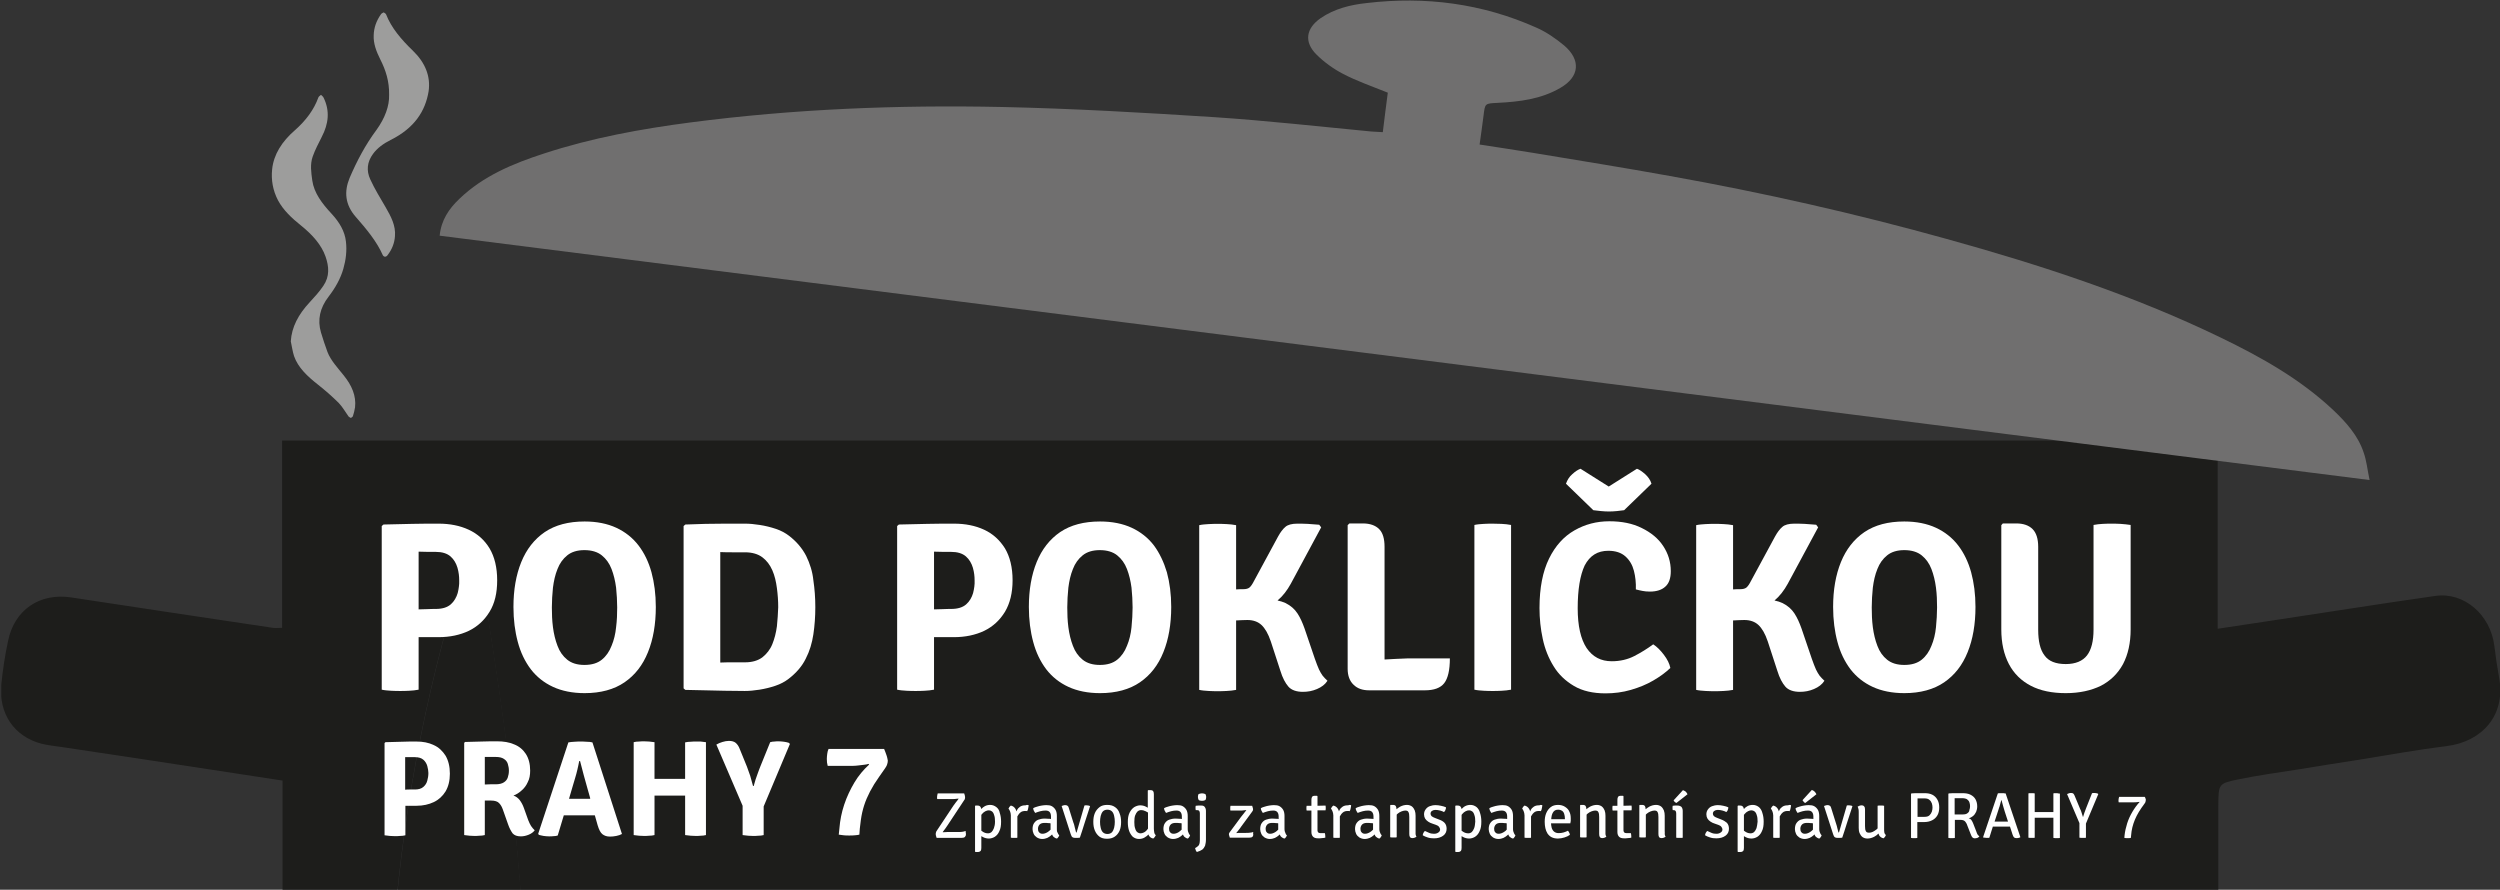 <?xml version="1.0" encoding="utf-8"?>
<!-- Generator: Adobe Illustrator 28.3.0, SVG Export Plug-In . SVG Version: 6.00 Build 0)  -->
<svg version="1.1" id="Vrstva_1" xmlns="http://www.w3.org/2000/svg" xmlns:xlink="http://www.w3.org/1999/xlink" x="0px" y="0px"
	 viewBox="0 0 1152 410" style="enable-background:new 0 0 1152 410;" xml:space="preserve">
<rect x="0" y="0" width="1152" height="410" fill="#333333" stroke="none"/>
<style type="text/css">
	.st0{clip-path:url(#SVGID_00000181769248704474419480000002732682735458482345_);fill:#1D1D1B;}
	.st1{clip-path:url(#SVGID_00000181769248704474419480000002732682735458482345_);fill:#706F6F;}
	.st2{clip-path:url(#SVGID_00000181769248704474419480000002732682735458482345_);fill:#9D9D9C;}
	.st3{clip-path:url(#SVGID_00000036949800759104087260000002098090279570456217_);}
	.st4{fill:#FFFFFF;}
</style>
<g>
	<g>
		<defs>
			<rect id="SVGID_1_" x="0.6" y="0.2" width="1151.5" height="410.1"/>
		</defs>
		<clipPath id="SVGID_00000140702953160252524720000006036572456699240590_">
			<use xlink:href="#SVGID_1_"  style="overflow:visible;"/>
		</clipPath>
		<path style="clip-path:url(#SVGID_00000140702953160252524720000006036572456699240590_);fill:#1D1D1B;" d="M1022.1,289.7
			c7.8-1.2,14.8-2.2,21.9-3.3c26.1-3.9,52.1-8.1,78.2-11.8c13.3-1.9,25.4,8.7,27.2,23c0.6,4.9,1.3,9.8,2.2,14.7
			c3.2,17.4-8,29.5-24.2,31.5c-13.7,1.7-27.4,4.2-41.1,6.4c-9.2,1.4-18.4,2.9-27.6,4.4c-9.1,1.4-18.2,2.7-27.1,4.5
			c-9.4,1.9-9.3,2.2-9.4,12c0,97.7,0,195.4,0,293.2c0,17.4-10.3,31.2-26.6,37.3c-29.1,10.9-58.4,20.8-88.4,29
			c-36.1,9.8-72.5,17.8-109.5,22.9c-29.8,4.1-59.7,8.1-89.6,10.5c-32.9,2.6-65.9,4-98.9,4.5c-37.3,0.5-74.6,0.1-111.8-1.2
			c-39.4-1.4-78.7-5-117.9-10.2c-70.3-9.3-139-25.1-205.8-49.1c-6.6-2.4-13.2-4.6-19.6-7.6c-15.7-7.3-23.9-19.6-23.9-37.1
			c0-99.4,0-198.7,0-298.1v-5.5c-7.2-1.1-14.3-2.2-21.5-3.3c-26.6-4.1-53.2-8.1-79.8-12.1c-3.3-0.5-6.6-0.8-9.8-1.6
			c-12.6-3.3-19.8-13.9-18.5-27.4c0.7-6.7,1.7-13.4,3.1-19.9c2.9-14.4,14.6-22.3,29.1-20.1c31,4.7,61.9,9.4,92.9,14
			c1.3,0.2,2.7,0,4.3,0v-86.3h891.9V289.7z M363.8,713.2c1.1-0.8,2.9-1.4,3.3-2.5c0.4-1.1-0.5-2.7-1.2-3.9c-0.5-0.9-1.7-1.4-2.6-2
			c-11.7-8-23.6-15.7-35-24c-24.7-18-43.7-40.7-55.8-69c-13.5-31.6-19-65.1-23.1-98.9c-2.1-17.2-3.6-34.4-5.2-51.6
			c-2-21.9-3.7-43.8-5.6-65.7c-1.4-15.5-2.5-30.9-4.4-46.3c-2.6-20.7-5.7-41.3-8.9-61.9c-1.3-8.3-3.1-16.4-5-24.6
			c-0.3-1.2-1.9-2.7-3.2-3c-0.9-0.2-2.3,1.4-3.2,2.5c-0.6,0.7-0.7,1.8-1,2.7c-17.7,56.4-28.2,114.1-32.1,173.1
			c-2,30.9-2,61.8,2.1,92.7c3.8,28.1,10.4,55.5,22.6,81.2C237,678.5,291.2,709.9,363.8,713.2"/>
		<path style="clip-path:url(#SVGID_00000140702953160252524720000006036572456699240590_);fill:#706F6F;" d="M1091.9,221.2
			c-297.2-37.6-593.2-75.1-889.3-112.6c0.7-7.2,4.3-12.4,9-16.9c11.1-10.7,25-16.4,39.2-21c22-7.2,44.6-11.3,67.5-14.3
			c47.6-6.2,95.4-8.1,143.3-7.1c32.7,0.7,65.4,2.6,98.1,4.7c24.1,1.6,48.2,4.3,72.2,6.6c1.6,0.1,3.3,0.2,5.3,0.3
			c0.8-6.3,1.5-12.4,2.3-18.2c-7.2-2.9-14.2-5.3-20.7-8.7c-4.4-2.3-8.7-5.4-12.2-8.9c-5.8-5.8-4.8-12,1.9-16.7
			c6.4-4.4,13.8-6.2,21.3-7c27-3.2,53.2,0.2,78.1,11.3c4.6,2,8.9,5,12.8,8.2c7.9,6.7,7.2,14.5-1.7,19.6c-8.9,5.2-18.9,6.4-29,6.9
			c-5.8,0.3-5.7,0.2-6.4,6c-0.5,4.3-1.2,8.6-1.8,13.2c8.5,1.3,16.4,2.5,24.4,3.8c21.1,3.5,42.3,6.9,63.3,10.7
			c43,7.7,85.5,17.3,127.5,29c43.3,12,85.9,25.9,126.4,45.5c18.6,9,36.6,19.1,51.8,33.4c5.9,5.6,11.4,11.7,14,19.6
			C1090.5,212.3,1090.9,216.4,1091.9,221.2"/>
		<path style="clip-path:url(#SVGID_00000140702953160252524720000006036572456699240590_);fill:#9D9D9C;" d="M134,157.3
			c0.4-6.6,3.5-12.4,8.6-17.9c2.3-2.5,4.6-5,6.4-7.7c3-4.4,2.6-8.9,1-13.5c-1.9-5.4-6-10-11.2-14.2c-4.4-3.5-8.3-7.2-10.7-11.7
			c-2.4-4.6-3.2-9.4-2.7-14.3c0.7-6.8,4.5-12.8,10.5-18c5.1-4.5,8.8-9.5,10.8-15.1c0.2-0.5,0.8-0.8,1.2-1.2c0.4,0.4,1,0.8,1.2,1.3
			c3,6.1,2.3,12-0.8,18c-1.5,3-3.1,6-4.2,9.1c-1.3,3.7-0.7,7.4-0.2,11.1c0.8,5.7,4.5,10.6,8.9,15.3c3.6,3.9,6.1,8.1,6.6,12.8
			c0.5,4.2,0,8.4-1.2,12.6c-1.3,4.5-3.7,8.8-6.8,12.8c-4,5.2-5.2,10.7-3.5,16.5c0.9,3,1.9,6,3,9c1.5,3.9,4.7,7.3,7.5,10.8
			c3.7,4.6,5.8,9.4,5.2,14.7c-0.2,1.4-0.6,2.8-1,4.1c-0.1,0.3-0.6,0.5-0.9,0.8c-0.4-0.2-0.8-0.4-1.1-0.7c-1.5-2.1-2.7-4.3-4.5-6.2
			c-2.9-2.9-6.1-5.7-9.5-8.4c-5-3.9-9.3-8-11.1-13.2C134.8,161.9,134.5,159.6,134,157.3"/>
		<path style="clip-path:url(#SVGID_00000140702953160252524720000006036572456699240590_);fill:#9D9D9C;" d="M179.3,43.6
			c0.1-6.1-1.5-11.2-4.1-16.3c-1.8-3.6-3.2-7.3-3-11.1c0.1-3.4,1.2-6.6,3.4-9.7c0.2-0.3,0.8-0.6,1.2-0.8c0.4,0.3,0.9,0.5,1.1,0.9
			c2.4,6.2,7,11.6,12.3,16.7c5.8,5.6,8.3,11.9,7.3,18.8C196,51.2,191,59,180,64.5c-3.4,1.7-6.2,3.8-8.1,6.4
			c-2.8,3.8-3.1,7.8-1.3,11.7c2,4.4,4.6,8.6,7.1,12.9c2.5,4.3,4.7,8.5,4.3,13.3c-0.2,3.1-1.3,6.1-3.5,8.9c-0.2,0.3-0.7,0.6-1.1,0.6
			c-0.3,0-0.9-0.4-1-0.7c-2.8-6.4-7.6-12.1-12.5-17.7c-4.9-5.6-5.4-11.6-2.8-17.9c3.3-7.7,7.2-15.2,12.5-22.3
			C177.3,54.5,179.5,48.9,179.3,43.6"/>
		<path style="clip-path:url(#SVGID_00000140702953160252524720000006036572456699240590_);fill:#1D1D1B;" d="M363.8,713.2
			c-72.6-3.4-126.7-34.7-158.2-101.3c-12.2-25.7-18.8-53.1-22.6-81.2c-4.2-30.8-4.2-61.8-2.1-92.7c3.9-58.9,14.4-116.7,32.1-173.1
			c0.3-0.9,0.4-2,1-2.7c0.9-1.1,2.3-2.7,3.2-2.5c1.2,0.2,2.9,1.7,3.2,3c1.9,8.1,3.7,16.3,5,24.6c3.2,20.6,6.3,41.2,8.9,61.9
			c1.9,15.4,3.1,30.9,4.4,46.3c1.9,21.9,3.6,43.8,5.6,65.7c1.6,17.2,3.1,34.5,5.2,51.6c4,33.8,9.6,67.3,23.1,98.9
			c12.1,28.3,31.1,51,55.8,69c11.4,8.3,23.3,16,35,24c0.9,0.6,2,1.1,2.6,2c0.7,1.2,1.6,2.8,1.2,3.9
			C366.7,711.8,364.9,712.4,363.8,713.2"/>
	</g>
	<g>
		<defs>
			<rect id="SVGID_00000070095114688915001230000004072773879425863063_" x="-23.7" y="-32.1" width="1200" height="442.4"/>
		</defs>
		<clipPath id="SVGID_00000088816033876277910640000010454755614705346742_">
			<use xlink:href="#SVGID_00000070095114688915001230000004072773879425863063_"  style="overflow:visible;"/>
		</clipPath>
		<g style="clip-path:url(#SVGID_00000088816033876277910640000010454755614705346742_);">
			<path class="st4" d="M199.8,343.3c-2.3-1.1-4.9-1.6-7.9-1.6c-2.3,0-4.7,0-6.9,0.1c-2.3,0.1-4.8,0.1-7.4,0.2l-0.4,0.4v42.5
				c0.8,0.1,1.6,0.2,2.5,0.3c0.9,0,1.7,0.1,2.3,0.1c0.6,0,1.4,0,2.3-0.1c0.9,0,1.7-0.1,2.5-0.3v-13.6h5.2c2.9,0,5.6-0.6,7.9-1.7
				c2.3-1.1,4.1-2.8,5.4-4.9c1.3-2.2,2-4.9,2-8.2c0-3.3-0.7-6.1-2-8.3C203.9,346,202.1,344.3,199.8,343.3z M196.9,359.7
				c-0.3,1.2-0.9,2.1-1.8,2.9c-0.9,0.8-2.2,1.2-3.9,1.2c-0.4,0-1.2,0-2.4,0c-0.7,0-1.4,0-2.1,0.1v-15c0.9,0,1.7,0,2.4,0
				c0.7,0,1.4,0,2.1,0c1.7,0,3,0.4,3.9,1.2c0.9,0.8,1.5,1.8,1.8,2.9c0.3,1.2,0.5,2.2,0.5,3.2C197.4,357.5,197.2,358.6,196.9,359.7z"
				/>
			<path class="st4" d="M244.7,380.6c-0.5-0.8-0.9-1.7-1.3-2.7l-2-5.6c-0.5-1.4-1.1-2.5-1.9-3.6c-0.8-1-1.7-1.7-2.9-2.1
				c1.3-0.5,2.5-1.2,3.7-2.3c1.2-1,2.2-2.3,2.9-3.9c0.8-1.5,1.1-3.3,1.1-5.3c0-3.1-0.7-5.7-2-7.7c-1.3-2-3.1-3.5-5.4-4.4
				c-2.3-1-4.9-1.4-7.8-1.4c-2.3,0-4.7,0-7.2,0.1c-2.4,0.1-5,0.1-7.6,0.2l-0.4,0.4v42.5c0.8,0.1,1.6,0.2,2.5,0.3
				c0.9,0,1.7,0.1,2.2,0.1c0.6,0,1.4,0,2.3-0.1c0.9,0,1.7-0.1,2.5-0.3v-15.9h2.9c1.7,0,3,0.4,3.7,1.2c0.8,0.8,1.3,1.8,1.7,2.9
				l2.4,6.8c0.6,1.8,1.4,3.2,2.1,4.2c0.8,0.9,2,1.4,3.8,1.4c1.3,0,2.5-0.3,3.7-0.8c1.2-0.5,2.1-1.2,2.7-2
				C245.8,382,245.2,381.4,244.7,380.6z M234,358.2c-0.3,1-0.9,1.7-1.8,2.3c-0.9,0.6-2.2,0.9-3.8,0.9c-0.5,0-1.3,0-2.4,0
				c-0.8,0-1.7,0.1-2.6,0.1v-12.7c0.6,0,1.2,0,1.8,0c0.6,0,1.2,0,1.7,0c0.5,0,1,0,1.5,0c1.7,0,2.9,0.3,3.8,0.9
				c0.9,0.6,1.5,1.3,1.8,2.3c0.3,1,0.5,2,0.5,3.1C234.5,356.3,234.3,357.3,234,358.2z"/>
			<path class="st4" d="M363.5,342.3c-0.6-0.2-1.4-0.4-2.2-0.5c-0.8-0.1-1.7-0.2-2.5-0.2c-0.6,0-1.3,0-1.9,0.1c-0.7,0-1.3,0.1-2,0.3
				l-4.5,11.1c-0.4,0.9-0.7,1.9-1.1,2.9c-0.4,1-0.7,2.1-1.1,3.1c-0.3,1.1-0.6,2.1-0.9,3.1h-0.3c-0.4-1.6-0.9-3.2-1.3-4.7
				c-0.5-1.5-1-2.9-1.5-4.2l-3.3-8.1c-0.5-1.4-1.2-2.3-1.9-2.9c-0.7-0.6-1.8-0.9-3.1-0.9c-1,0-2,0.2-3,0.5c-1,0.3-2,0.7-2.8,1.2
				l12.1,28.2v13.5c0.8,0.1,1.6,0.2,2.6,0.3c0.9,0,1.7,0.1,2.3,0.1c0.6,0,1.4,0,2.3-0.1c0.9,0,1.7-0.1,2.5-0.3v-13.2l12.1-28.8
				L363.5,342.3z"/>
			<path class="st4" d="M408.5,348c-0.4-1.1-0.7-2-1.1-2.9h-25.6c-0.3,0.6-0.5,1.4-0.6,2.2s-0.2,1.6-0.2,2.4c0,1.2,0.1,2.2,0.4,3.2
				h10c0.4,0,1,0,1.8,0c0.8,0,1.6-0.1,2.5-0.2c0.9-0.1,1.7-0.2,2.5-0.3c0.8-0.1,1.5-0.2,2-0.4l0.3,0.3c-2.6,2.4-4.9,5.1-6.8,8.3
				c-1.9,3.2-3.5,6.6-4.7,10.2c-1.2,3.6-1.9,7.2-2.2,10.9l-0.3,2.9c0.7,0.1,1.5,0.2,2.3,0.3c0.8,0.1,1.6,0.1,2.5,0.1
				c0.9,0,1.8,0,2.6-0.1c0.8-0.1,1.5-0.1,2.1-0.3l0.2-2.8c0.3-2.7,0.6-5.2,1.1-7.4c0.5-2.2,1.2-4.4,2.1-6.5c0.9-2.1,2-4.2,3.4-6.5
				c1.4-2.2,3.1-4.6,5-7.3c0.4-0.6,0.8-1.2,1-1.9c0.2-0.6,0.3-1.2,0.3-1.7C409,350.1,408.9,349.1,408.5,348z"/>
			<path class="st4" d="M320.5,341.7c-0.6,0-1.4,0-2.3,0.1c-0.9,0-1.7,0.1-2.5,0.3v12.2c0,0.9,0,1.7,0,2.3c0,0.7,0,1.4,0,2.3
				c-0.3,0-0.6,0-1,0c-0.4,0-0.8,0-1.2,0c-0.4,0-0.7,0-1,0h-7.7c-0.3,0-0.6,0-1,0c-0.4,0-0.8,0-1.2,0c-0.4,0-0.7,0-1,0c0,0,0,0,0,0
				c0-0.9,0-1.6,0-2.3c0-0.7,0-1.5,0-2.4V342c-0.8-0.1-1.6-0.2-2.5-0.3c-0.9,0-1.6-0.1-2.3-0.1c-0.6,0-1.4,0-2.3,0.1
				c-0.9,0-1.8,0.1-2.5,0.3v42.8c0.8,0.1,1.6,0.2,2.5,0.3c0.9,0,1.7,0.1,2.3,0.1c0.6,0,1.4,0,2.3-0.1c0.9,0,1.7-0.1,2.5-0.3v-13.5
				c0-0.9,0-1.7,0-2.4c0-0.7,0-1.5,0-2.3c0.3,0,0.6,0,1,0c0.4,0,0.8,0,1.2,0c0.4,0,0.7,0,1,0h7.7c0.3,0,0.6,0,1,0c0.4,0,0.8,0,1.2,0
				c0.4,0,0.7,0,1,0c0,0.8,0,1.6,0,2.3c0,0.7,0,1.5,0,2.4v13.5c0.8,0.1,1.7,0.2,2.6,0.3c0.9,0,1.7,0.1,2.3,0.1c0.7,0,1.4,0,2.3-0.1
				c0.8,0,1.6-0.1,2.4-0.3V342c-0.8-0.1-1.6-0.2-2.5-0.3C321.9,341.7,321.1,341.7,320.5,341.7z"/>
			<path class="st4" d="M270.3,341.8c-1.1-0.1-2-0.1-2.8-0.1c-0.8,0-1.7,0-2.8,0.1c-1.1,0.1-2,0.1-2.8,0.3l-13.9,42.1l0.3,0.5
				c0.6,0.2,1.3,0.3,2.2,0.5c0.9,0.1,1.7,0.2,2.5,0.2c0.7,0,1.4,0,2.1-0.1c0.7,0,1.3-0.1,1.9-0.3l2.8-9.3c0.1,0,0.2,0,0.4,0
				c0.4,0,0.8,0,1.2,0c0.4,0,0.8,0,1.1,0h8.9c0.3,0,0.6,0,1,0c0.4,0,0.8,0,1.3,0c0.1,0,0.3,0,0.4,0l1.3,4.6c0.6,2,1.3,3.4,2.2,4.1
				c0.9,0.7,2,1.1,3.5,1.1c0.9,0,1.9-0.1,2.9-0.3c1-0.2,1.9-0.5,2.6-0.9L273,342.1C272.3,341.9,271.4,341.8,270.3,341.8z
				 M271.8,368.1c-0.4,0-0.8,0-1.2,0c-0.4,0-0.7,0-1,0h-4.8c-0.3,0-0.6,0-1,0c-0.4,0-0.8,0-1.2,0c-0.1,0-0.3,0-0.4,0l1.7-5.8
				c0.3-1.1,0.7-2.3,1.1-3.7c0.4-1.4,0.8-2.7,1.1-4.1c0.3-1.4,0.6-2.6,0.8-3.8h0.4c0.5,2,1.1,4.2,1.7,6.5c0.6,2.3,1.2,4.4,1.7,6.1
				l1.3,4.6C271.9,368.1,271.8,368.1,271.8,368.1z"/>
		</g>
		<g style="clip-path:url(#SVGID_00000088816033876277910640000010454755614705346742_);">
			<path class="st4" d="M371.5,256.2c-1.8-3.5-4.4-6.6-7.9-9.3c-1.7-1.3-3.7-2.4-6.1-3.2c-2.4-0.8-4.8-1.4-7.4-1.8
				c-2.5-0.4-4.8-0.6-6.8-0.6c-3.2,0-6.2,0-9.2,0c-3,0-6,0.1-9,0.1c-3,0.1-6.1,0.2-9.3,0.3l-0.8,0.7v74.8l0.8,0.7
				c3.2,0.1,6.3,0.1,9.3,0.2c3,0.1,6,0.1,8.9,0.2c3,0,6,0.1,9.2,0.1c2,0,4.3-0.2,6.8-0.6c2.5-0.4,4.9-1,7.3-1.8s4.4-1.9,6.1-3.2
				c3.5-2.7,6.2-5.8,7.9-9.3c1.8-3.5,2.9-7.2,3.5-11.2c0.6-4,0.9-8.2,0.9-12.5c0-4.3-0.3-8.4-0.9-12.4
				C374.4,263.4,373.2,259.7,371.5,256.2z M358,288.6c-0.4,3-1.1,5.7-2.1,8.2c-1,2.5-2.6,4.5-4.6,6.1c-2,1.5-4.7,2.3-8,2.3h-5.6
				c-1.8,0-3.7,0-5.8,0.1v-50.9c2.1,0.1,4,0.1,5.8,0.1h5.6c3.3,0,6,0.8,8,2.3c2,1.5,3.5,3.5,4.6,6s1.7,5.2,2.1,8.2
				c0.4,3,0.6,5.9,0.6,8.8C358.5,282.7,358.3,285.7,358,288.6z"/>
			<path class="st4" d="M294.2,251.3c-2.7-3.5-6.1-6.2-10.2-8.1s-9-2.9-14.6-2.9c-7.4,0-13.5,1.6-18.4,4.9
				c-4.8,3.3-8.4,7.9-10.8,13.8c-2.4,5.9-3.6,12.8-3.6,20.7c0,5.9,0.7,11.3,2,16.1c1.3,4.9,3.3,9,6,12.6c2.7,3.5,6.1,6.2,10.2,8.1
				s9,2.9,14.6,2.9c7.4,0,13.6-1.7,18.4-5c4.8-3.3,8.4-7.9,10.8-13.9c2.4-5.9,3.6-12.9,3.6-20.8c0-5.9-0.7-11.2-2-16
				C298.9,259,296.9,254.8,294.2,251.3z M283.9,289c-0.3,3.1-1,6-2.1,8.6c-1,2.6-2.5,4.8-4.5,6.4c-2,1.6-4.6,2.4-8,2.4
				c-3.3,0-5.9-0.8-7.9-2.4c-2-1.6-3.5-3.7-4.5-6.4c-1-2.6-1.7-5.5-2.1-8.6c-0.4-3.1-0.5-6.1-0.5-9.1c0-3,0.2-6,0.5-9.1
				c0.4-3.1,1-5.9,2.1-8.6c1-2.6,2.5-4.7,4.5-6.3c2-1.6,4.6-2.4,7.9-2.4c3.3,0,6,0.8,8,2.4c2,1.6,3.5,3.7,4.5,6.3
				c1,2.6,1.7,5.5,2.1,8.6c0.3,3.1,0.5,6.1,0.5,9.1C284.4,282.8,284.3,285.9,283.9,289z"/>
			<path class="st4" d="M902.3,251.3c-2.7-3.5-6.1-6.2-10.2-8.1c-4.1-1.9-9-2.9-14.6-2.9c-7.4,0-13.5,1.6-18.4,4.9
				c-4.8,3.3-8.4,7.9-10.8,13.8c-2.4,5.9-3.6,12.8-3.6,20.7c0,5.9,0.7,11.3,2,16.1c1.3,4.9,3.3,9,6,12.6c2.7,3.5,6.1,6.2,10.2,8.1
				s9,2.9,14.6,2.9c7.4,0,13.6-1.7,18.4-5c4.8-3.3,8.4-7.9,10.8-13.9c2.4-5.9,3.6-12.9,3.6-20.8c0-5.9-0.7-11.2-2-16
				C907,259,905,254.8,902.3,251.3z M892.1,289c-0.3,3.1-1,6-2.1,8.6c-1,2.6-2.5,4.8-4.5,6.4c-2,1.6-4.6,2.4-8,2.4
				c-3.3,0-5.9-0.8-7.9-2.4c-2-1.6-3.5-3.7-4.5-6.4c-1-2.6-1.7-5.5-2.1-8.6c-0.4-3.1-0.5-6.1-0.5-9.1c0-3,0.2-6,0.5-9.1
				c0.4-3.1,1-5.9,2.1-8.6c1-2.6,2.5-4.7,4.5-6.3c2-1.6,4.6-2.4,7.9-2.4c3.3,0,6,0.8,8,2.4c2,1.6,3.5,3.7,4.5,6.3
				c1,2.6,1.7,5.5,2.1,8.6s0.5,6.1,0.5,9.1C892.6,282.8,892.4,285.9,892.1,289z"/>
			<path class="st4" d="M737.7,235.5c1.2,0.1,2.4,0.2,3.7,0.2c1.3,0,2.5-0.1,3.7-0.2c1.2-0.1,2.3-0.3,3.3-0.4l12.6-12.2
				c-0.5-1.7-1.5-3.1-2.9-4.4c-1.4-1.2-2.6-2.1-3.8-2.5l-13,8.2l-13-8.2c-1.1,0.4-2.4,1.2-3.8,2.5c-1.4,1.2-2.3,2.7-2.9,4.4
				l12.6,12.2C735.4,235.2,736.5,235.4,737.7,235.5z"/>
			<path class="st4" d="M977.1,241.4c-1.7-0.1-3.1-0.1-4.1-0.1c-1.1,0-2.5,0-4,0.1c-1.5,0.1-2.9,0.2-4.3,0.5v48.3
				c0,5.2-1,9.2-3,11.8c-2,2.6-5.3,4-9.8,4c-4.6,0-7.9-1.3-9.8-4c-2-2.6-2.9-6.6-2.9-11.8V252c0-3.8-0.9-6.5-2.6-8.2
				c-1.7-1.7-4.2-2.6-7.5-2.6h-6.2l-0.7,0.8v48c0,6.3,1.2,11.6,3.5,16c2.3,4.4,5.7,7.7,10.1,10c4.4,2.3,9.8,3.4,16.1,3.4
				c6.3,0,11.7-1.2,16.2-3.4c4.4-2.3,7.8-5.6,10.2-10c2.3-4.4,3.5-9.7,3.5-16v-48.1C980.4,241.7,978.8,241.5,977.1,241.4z"/>
			<path class="st4" d="M216,244.1c-4.1-1.9-8.7-2.8-13.9-2.8c-4.2,0-8.3,0-12.3,0.1c-4.1,0.1-8.4,0.2-13.1,0.3l-0.8,0.7v75.4
				c1.3,0.3,2.8,0.4,4.4,0.5c1.6,0.1,3,0.1,4.1,0.1c1.1,0,2.5,0,4.1-0.1c1.6-0.1,3-0.2,4.4-0.5v-24.2h9.2c5.2,0,9.9-1,13.9-2.9
				c4.1-2,7.2-4.9,9.6-8.8s3.5-8.7,3.5-14.5c0-5.9-1.2-10.8-3.5-14.7C223.3,248.9,220.1,246,216,244.1z M210.9,273.3
				c-0.6,2-1.6,3.8-3.2,5.2c-1.6,1.4-3.9,2.1-6.9,2.1c-0.8,0-2.2,0-4.2,0.1c-1.2,0-2.4,0.1-3.7,0.1v-26.6c1.6,0,3,0.1,4.2,0.1
				c1.2,0,2.5,0,3.6,0c3,0,5.3,0.7,6.9,2.1c1.6,1.4,2.6,3.2,3.2,5.2c0.6,2.1,0.8,4,0.8,5.8C211.7,269.3,211.4,271.3,210.9,273.3z"/>
			<path class="st4" d="M741.1,253.8c3.4,0,6,0.9,7.9,2.6c1.9,1.7,3.2,3.9,3.9,6.6c0.7,2.7,1,5.6,0.9,8.6c1.1,0.3,2.1,0.5,3.1,0.7
				c1,0.2,2.1,0.3,3.4,0.3c3.1,0,5.5-0.8,7.1-2.3c1.7-1.5,2.5-3.9,2.5-7.1c0-4.3-1.2-8.1-3.5-11.6c-2.3-3.5-5.6-6.2-9.9-8.3
				c-4.2-2.1-9.2-3.1-14.9-3.1c-5.9,0-11.2,1.4-16.1,4.2c-4.9,2.8-8.8,7.1-11.7,13c-2.9,5.9-4.4,13.5-4.4,22.8
				c0,4.8,0.5,9.6,1.5,14.2c1,4.7,2.7,8.9,5,12.6c2.3,3.8,5.5,6.8,9.4,9.1c3.9,2.3,8.8,3.4,14.5,3.4c4,0,7.9-0.5,11.7-1.6
				c3.8-1.1,7.2-2.5,10.3-4.3c3.1-1.8,5.7-3.7,7.9-5.8c-0.4-2-1.4-4-3-6.1c-1.6-2.1-3.2-3.7-4.9-4.8c-2.7,2-5.6,3.8-8.7,5.4
				c-3.1,1.6-6.6,2.4-10.4,2.4c-5,0-8.8-2-11.6-6.1c-2.7-4.1-4.1-10.2-4.1-18.3c0-8.6,1.1-15.2,3.2-19.7
				C732.6,256,736.2,253.8,741.1,253.8z"/>
			<path class="st4" d="M609.5,311.4c-0.6-0.8-1.1-1.7-1.7-2.9c-0.5-1.2-1.2-2.8-1.9-4.9l-4.8-14.1c-0.9-2.5-1.9-4.8-3.2-6.8
				c-1.3-2-3.1-3.6-5.5-4.8c-1.1-0.5-2.3-0.9-3.7-1.2c2.4-2,4.4-4.6,6.1-7.7l14-26l-0.9-1.2c-1.7-0.1-3.4-0.3-5.3-0.4
				c-1.9-0.1-3.5-0.1-4.8-0.1c-2.5,0-4.4,0.5-5.5,1.5c-1.2,1-2.3,2.5-3.4,4.5l-11.1,20.5c-0.7,1.4-1.4,2.4-2,2.9s-1.5,0.8-2.9,0.8
				c-1.1,0-2.2,0-3.3,0.1v-29.6c-1.4-0.3-2.9-0.4-4.4-0.5c-1.6-0.1-2.9-0.1-4.1-0.1c-1.1,0-2.4,0-4.1,0.1c-1.6,0.1-3.1,0.2-4.4,0.5
				v75.9c1.3,0.3,2.8,0.4,4.4,0.5c1.6,0.1,3,0.1,4.1,0.1c1.1,0,2.5,0,4.1-0.1c1.6-0.1,3-0.2,4.4-0.5v-32c2-0.1,3.8-0.2,5.2-0.2
				c2.7,0,4.9,0.8,6.5,2.3c1.6,1.5,3.1,4,4.3,7.6l4.4,13.5c1,3.3,2.3,5.7,3.7,7.3c1.4,1.6,3.7,2.4,6.7,2.4c2.3,0,4.4-0.4,6.5-1.3
				c2.1-0.9,3.7-2.1,4.8-3.8C610.8,312.9,610.1,312.1,609.5,311.4z"/>
			<path class="st4" d="M638,303.9V252c0-3.8-0.8-6.5-2.5-8.2c-1.7-1.7-4.2-2.6-7.5-2.6h-6.2L621,242v66.2c0,3.1,0.9,5.6,2.7,7.3
				c1.8,1.8,4.2,2.6,7.2,2.6h7.2h18.5c4.2,0,7.2-1.1,8.9-3.3c1.7-2.2,2.6-6,2.6-11.4h-19.7C645.2,303.5,641.7,303.7,638,303.9z"/>
			<path class="st4" d="M453.5,244.1c-4.1-1.9-8.7-2.8-13.9-2.8c-4.2,0-8.3,0-12.3,0.1c-4.1,0.1-8.4,0.2-13.1,0.3l-0.8,0.7v75.4
				c1.3,0.3,2.8,0.4,4.4,0.5c1.6,0.1,3,0.1,4.1,0.1c1.1,0,2.5,0,4.1-0.1c1.6-0.1,3-0.2,4.4-0.5v-24.2h9.2c5.2,0,9.9-1,13.9-2.9
				c4.1-2,7.2-4.9,9.6-8.8c2.3-3.9,3.5-8.7,3.5-14.5c0-5.9-1.2-10.8-3.5-14.7C460.7,248.9,457.6,246,453.5,244.1z M448.4,273.3
				c-0.6,2-1.6,3.8-3.2,5.2c-1.6,1.4-3.9,2.1-6.9,2.1c-0.8,0-2.2,0-4.2,0.1c-1.2,0-2.4,0.1-3.7,0.1v-26.6c1.6,0,3,0.1,4.2,0.1
				c1.2,0,2.5,0,3.6,0c3,0,5.3,0.7,6.9,2.1c1.6,1.4,2.6,3.2,3.2,5.2c0.6,2.1,0.8,4,0.8,5.8C449.2,269.3,448.9,271.3,448.4,273.3z"/>
			<path class="st4" d="M687.8,241.3c-1,0-2.4,0-4,0.1c-1.6,0.1-3.1,0.2-4.4,0.5v75.9c1.3,0.3,2.8,0.4,4.4,0.5c1.6,0.1,3,0.1,4,0.1
				c1.2,0,2.6,0,4.1-0.1c1.6-0.1,3-0.2,4.4-0.5v-75.9c-1.4-0.3-2.9-0.4-4.4-0.5C690.3,241.4,689,241.3,687.8,241.3z"/>
			<path class="st4" d="M531.7,251.3c-2.7-3.5-6.1-6.2-10.2-8.1s-9-2.9-14.6-2.9c-7.4,0-13.5,1.6-18.4,4.9
				c-4.8,3.3-8.4,7.9-10.8,13.8c-2.4,5.9-3.6,12.8-3.6,20.7c0,5.9,0.7,11.3,2,16.1c1.3,4.9,3.3,9,6,12.6c2.7,3.5,6.1,6.2,10.2,8.1
				c4.1,1.9,9,2.9,14.6,2.9c7.4,0,13.6-1.7,18.4-5c4.8-3.3,8.4-7.9,10.8-13.9c2.4-5.9,3.6-12.9,3.6-20.8c0-5.9-0.7-11.2-2-16
				C536.3,259,534.3,254.8,531.7,251.3z M521.4,289c-0.3,3.1-1,6-2.1,8.6c-1,2.6-2.5,4.8-4.5,6.4c-2,1.6-4.6,2.4-8,2.4
				c-3.3,0-5.9-0.8-7.9-2.4c-2-1.6-3.5-3.7-4.5-6.4c-1-2.6-1.7-5.5-2.1-8.6c-0.4-3.1-0.5-6.1-0.5-9.1c0-3,0.2-6,0.5-9.1
				c0.4-3.1,1-5.9,2.1-8.6c1-2.6,2.5-4.7,4.5-6.3c2-1.6,4.6-2.4,7.9-2.4c3.3,0,6,0.8,8,2.4c2,1.6,3.5,3.7,4.5,6.3
				c1,2.6,1.7,5.5,2.1,8.6c0.3,3.1,0.5,6.1,0.5,9.1C521.9,282.8,521.7,285.9,521.4,289z"/>
			<path class="st4" d="M838.5,311.4c-0.6-0.8-1.1-1.7-1.7-2.9c-0.5-1.2-1.2-2.8-1.9-4.9l-4.8-14.1c-0.9-2.5-1.9-4.8-3.2-6.8
				c-1.3-2-3.1-3.6-5.5-4.8c-1.1-0.5-2.3-0.9-3.7-1.2c2.4-2,4.4-4.6,6.1-7.7l14-26l-0.9-1.2c-1.7-0.1-3.4-0.3-5.3-0.4
				c-1.9-0.1-3.5-0.1-4.8-0.1c-2.5,0-4.4,0.5-5.5,1.5c-1.2,1-2.3,2.5-3.4,4.5l-11.1,20.5c-0.7,1.4-1.4,2.4-2,2.9
				c-0.6,0.5-1.5,0.8-2.9,0.8c-1.1,0-2.2,0-3.3,0.1v-29.6c-1.4-0.3-2.9-0.4-4.4-0.5c-1.6-0.1-2.9-0.1-4.1-0.1c-1.1,0-2.4,0-4.1,0.1
				c-1.6,0.1-3.1,0.2-4.4,0.5v75.9c1.3,0.3,2.8,0.4,4.4,0.5c1.6,0.1,3,0.1,4.1,0.1c1.1,0,2.5,0,4.1-0.1c1.6-0.1,3-0.2,4.4-0.5v-32
				c2-0.1,3.8-0.2,5.2-0.2c2.7,0,4.9,0.8,6.5,2.3c1.6,1.5,3.1,4,4.3,7.6l4.4,13.5c1,3.3,2.3,5.7,3.7,7.3c1.4,1.6,3.7,2.4,6.7,2.4
				c2.3,0,4.4-0.4,6.5-1.3c2.1-0.9,3.7-2.1,4.8-3.8C839.8,312.9,839.1,312.1,838.5,311.4z"/>
		</g>
		<g style="clip-path:url(#SVGID_00000088816033876277910640000010454755614705346742_);">
			<path class="st4" d="M547.3,382.2V376c0-1.1-0.2-2.1-0.6-2.8c-0.4-0.7-1-1.3-1.7-1.7c-0.7-0.4-1.6-0.5-2.6-0.5
				c-0.7,0-1.4,0.1-2.1,0.2s-1.5,0.3-2.1,0.5c-0.7,0.2-1.3,0.4-1.8,0.7c0,0.4,0.1,0.8,0.3,1.2c0.2,0.4,0.4,0.7,0.6,1
				c0.8-0.3,1.6-0.6,2.4-0.8c0.8-0.2,1.6-0.3,2.4-0.3c0.8,0,1.4,0.2,1.8,0.6c0.4,0.4,0.7,1.1,0.7,2.1v1.2c-0.3-0.1-0.7-0.1-1-0.1
				c-0.7,0-1.3-0.1-1.9-0.1c-1.1,0-2.1,0.2-2.9,0.5c-0.9,0.3-1.5,0.9-2,1.6c-0.5,0.7-0.7,1.7-0.7,2.8c0,0.7,0.2,1.4,0.5,2.1
				c0.3,0.7,0.8,1.2,1.5,1.7c0.7,0.4,1.5,0.7,2.4,0.7c0.9,0,1.7-0.2,2.4-0.5c0.7-0.3,1.3-0.8,1.8-1.2c0.1-0.1,0.2-0.2,0.4-0.4
				c0,0,0,0,0,0c0.2,0.5,0.4,0.9,0.8,1.2s0.8,0.6,1.4,0.7c0.3-0.1,0.5-0.4,0.7-0.7c0.2-0.3,0.4-0.6,0.4-0.8
				c-0.3-0.3-0.6-0.7-0.7-1.1C547.4,383.2,547.3,382.7,547.3,382.2z M543.2,383.4c-0.8,0.5-1.6,0.8-2.4,0.8c-0.7,0-1.2-0.2-1.6-0.7
				c-0.4-0.4-0.5-1-0.5-1.6c0-0.8,0.3-1.5,0.8-2c0.5-0.5,1.3-0.7,2.2-0.7c0.6,0,1.2,0,1.9,0.1c0.3,0,0.6,0,0.9,0.1v2.9
				C544.1,382.7,543.6,383.1,543.2,383.4z"/>
			<path class="st4" d="M923.3,365.5c-0.3,0-0.6,0-0.9,0c-0.2,0-0.5,0-0.9,0c-0.3,0-0.6,0-0.9,0.1l-6.8,20.2l0.1,0.1
				c0.2,0.1,0.4,0.1,0.7,0.1c0.2,0,0.5,0.1,0.8,0.1c0.2,0,0.4,0,0.7,0s0.4,0,0.6-0.1l1.6-5.1c0.1,0,0.2,0,0.4,0c0.3,0,0.6,0,0.9,0
				c0.3,0,0.5,0,0.6,0h4.1c0.1,0,0.3,0,0.6,0c0.3,0,0.6,0,0.9,0c0.1,0,0.3,0,0.4,0l1.2,3.7c0.2,0.6,0.4,1,0.7,1.3
				c0.3,0.2,0.6,0.3,1.1,0.3c0.3,0,0.6,0,1-0.1s0.6-0.2,0.8-0.3l-6.8-20.2C923.9,365.6,923.6,365.6,923.3,365.5z M925.1,378.6
				c-0.3,0-0.5,0-0.8,0c-0.3,0-0.4,0-0.5,0h-3.1c-0.1,0-0.3,0-0.5,0c-0.3,0-0.5,0-0.8,0c-0.1,0-0.2,0-0.3,0l1.9-5.8
				c0.1-0.3,0.2-0.8,0.4-1.2c0.1-0.5,0.3-1,0.4-1.5c0.1-0.5,0.3-1,0.4-1.4h0.1c0.2,0.8,0.4,1.6,0.7,2.6c0.3,1,0.6,1.9,0.8,2.7
				l1.5,4.6C925.3,378.6,925.2,378.6,925.1,378.6z"/>
			<path class="st4" d="M553,368.9c0.3,0.1,0.6,0.1,0.9,0.1c0.3,0,0.6,0,0.9-0.1c0.3-0.1,0.6-0.2,0.7-0.3c0.2-0.4,0.3-0.8,0.3-1.3
				c0-0.2,0-0.4-0.1-0.7c0-0.2-0.1-0.4-0.2-0.6c-0.1-0.1-0.4-0.2-0.7-0.3s-0.6-0.1-0.9-0.1c-0.3,0-0.6,0-0.9,0.1s-0.5,0.1-0.7,0.2
				c-0.2,0.4-0.3,0.8-0.3,1.3c0,0.5,0.1,0.9,0.3,1.3C552.4,368.8,552.6,368.8,553,368.9z"/>
			<path class="st4" d="M531.7,381.9V366c0-0.6-0.1-1.1-0.3-1.4c-0.2-0.3-0.6-0.5-1.2-0.5h-1.1l-0.2,0.2v7.9
				c-0.3-0.2-0.6-0.3-0.9-0.5c-0.8-0.4-1.7-0.6-2.6-0.6c-0.9,0-1.8,0.3-2.7,0.8c-0.9,0.6-1.6,1.4-2.2,2.6c-0.6,1.2-0.8,2.6-0.8,4.4
				c0,1.5,0.2,2.8,0.6,4c0.4,1.1,1,2,1.7,2.7c0.8,0.6,1.7,1,2.8,1c0.9,0,1.8-0.2,2.5-0.6c0.7-0.4,1.4-0.9,1.9-1.5
				c0.1,0.2,0.1,0.4,0.2,0.5c0.4,0.7,1,1.2,2,1.4c0.2-0.1,0.5-0.4,0.7-0.7c0.2-0.3,0.4-0.6,0.5-0.8c-0.3-0.3-0.6-0.7-0.7-1.2
				C531.8,383,531.7,382.5,531.7,381.9z M527.1,383.6c-0.6,0.3-1.1,0.4-1.6,0.4c-0.5,0-1-0.2-1.4-0.5c-0.4-0.3-0.8-0.9-1-1.7
				c-0.3-0.8-0.4-1.7-0.4-3c0-1.3,0.1-2.3,0.4-3.1c0.3-0.8,0.7-1.4,1.1-1.8c0.5-0.4,1-0.6,1.6-0.6c0.8,0,1.5,0.2,2.3,0.6
				c0.3,0.2,0.6,0.4,0.9,0.5v7.4c-0.1,0.1-0.1,0.2-0.2,0.3C528.2,382.9,527.7,383.3,527.1,383.6z"/>
			<path class="st4" d="M553.6,371.2h-0.4c-0.2,0-0.6,0-1,0c-0.4,0-0.8,0.1-1.2,0.1c0,0.2-0.1,0.4-0.1,0.5c0,0.2,0,0.3,0,0.5
				c0,0.4,0,0.7,0.1,1h0.6c0.5,0,0.8,0.1,1,0.4c0.2,0.2,0.3,0.6,0.3,1.2v12.2c0,0.7-0.1,1.3-0.2,1.7c-0.1,0.4-0.3,0.8-0.7,1.1
				c-0.3,0.3-0.7,0.6-1.3,0.9c0.1,0.4,0.2,0.7,0.3,1c0.2,0.3,0.3,0.6,0.5,0.8c1.1-0.3,1.9-0.7,2.5-1.1c0.6-0.5,1-1.1,1.3-1.8
				c0.2-0.8,0.4-1.7,0.4-2.9v-13.1c0-0.8-0.2-1.4-0.6-1.9C554.8,371.4,554.3,371.2,553.6,371.2z"/>
			<path class="st4" d="M831.9,370l5.1-4c-0.2-0.4-0.4-0.8-0.8-1.2c-0.4-0.4-0.8-0.6-1.3-0.8l-4.3,4.7c0.1,0.3,0.3,0.5,0.5,0.7
				C831.3,369.8,831.6,369.9,831.9,370z"/>
			<path class="st4" d="M591.9,382.2V376c0-1.1-0.2-2.1-0.6-2.8c-0.4-0.7-1-1.3-1.7-1.7c-0.7-0.4-1.6-0.5-2.6-0.5
				c-0.7,0-1.4,0.1-2.1,0.2c-0.7,0.1-1.5,0.3-2.1,0.5c-0.7,0.2-1.3,0.4-1.8,0.7c0,0.4,0.1,0.8,0.3,1.2c0.2,0.4,0.4,0.7,0.6,1
				c0.8-0.3,1.6-0.6,2.4-0.8c0.8-0.2,1.6-0.3,2.4-0.3c0.8,0,1.4,0.2,1.8,0.6c0.4,0.4,0.7,1.1,0.7,2.1v1.2c-0.3-0.1-0.7-0.1-1-0.1
				c-0.7,0-1.3-0.1-1.9-0.1c-1.1,0-2.1,0.2-2.9,0.5c-0.9,0.3-1.5,0.9-2,1.6c-0.5,0.7-0.7,1.7-0.7,2.8c0,0.7,0.2,1.4,0.5,2.1
				c0.3,0.7,0.8,1.2,1.5,1.7c0.7,0.4,1.5,0.7,2.4,0.7c0.9,0,1.7-0.2,2.4-0.5c0.7-0.3,1.3-0.8,1.8-1.2c0.1-0.1,0.2-0.2,0.4-0.4
				c0,0,0,0,0,0c0.2,0.5,0.4,0.9,0.8,1.2c0.4,0.3,0.8,0.6,1.4,0.7c0.3-0.1,0.5-0.4,0.7-0.7c0.2-0.3,0.4-0.6,0.4-0.8
				c-0.4-0.3-0.6-0.7-0.7-1.1C592,383.2,591.9,382.7,591.9,382.2z M587.7,383.4c-0.8,0.5-1.6,0.8-2.4,0.8c-0.7,0-1.2-0.2-1.6-0.7
				c-0.4-0.4-0.5-1-0.5-1.6c0-0.8,0.3-1.5,0.8-2c0.5-0.5,1.3-0.7,2.2-0.7c0.6,0,1.2,0,1.9,0.1c0.3,0,0.6,0,0.9,0.1v2.9
				C588.6,382.7,588.2,383.1,587.7,383.4z"/>
			<path class="st4" d="M577.4,383.4c-0.4,0.1-0.8,0.3-1.4,0.3c-0.6,0.1-1.2,0.1-1.9,0.1h-1.5c-0.4,0-0.8,0-1.3,0s-1,0-1.5,0.1
				l-0.1-0.1c0.4-0.4,0.7-0.9,1.2-1.5c0.4-0.5,0.8-1,1.1-1.5l5-6.8c0.1-0.2,0.2-0.3,0.3-0.5c0.1-0.2,0.1-0.3,0.1-0.5
				c0-0.2,0-0.4-0.1-0.7c-0.1-0.3-0.2-0.6-0.3-1h-10c0,0.2-0.1,0.5-0.1,0.7c0,0.2,0,0.4,0,0.6c0,0.1,0,0.3,0,0.4
				c0,0.2,0,0.3,0.1,0.5h3.2c0.4,0,0.9,0,1.4,0c0.5,0,1,0,1.5-0.1c0.5,0,0.8-0.1,1.1-0.1l0.1,0.1c-0.4,0.5-0.8,0.9-1.2,1.5
				c-0.4,0.5-0.8,1-1.2,1.5l-5.1,6.9c-0.2,0.2-0.3,0.5-0.4,0.6c-0.1,0.2-0.1,0.4-0.1,0.5c0,0.2,0,0.4,0.1,0.6c0.1,0.2,0.2,0.6,0.3,1
				h8.9c0.7,0,1.2-0.1,1.5-0.4c0.3-0.2,0.4-0.6,0.4-1c0-0.2,0-0.4-0.1-0.6C577.6,383.8,577.5,383.6,577.4,383.4z"/>
			<path class="st4" d="M947.6,365.5c-0.2,0-0.5,0-0.7,0c-0.3,0-0.5,0-0.7,0.1v6.4c0,0.4,0,0.8,0,1.1c0,0.3,0,0.7,0,1.1
				c-0.1,0-0.3,0-0.5,0c-0.2,0-0.5,0-0.7,0c-0.2,0-0.4,0-0.5,0h-5.2c-0.1,0-0.3,0-0.5,0c-0.2,0-0.5,0-0.7,0c-0.2,0-0.4,0-0.5,0
				c0,0,0,0,0,0c0-0.4,0-0.8,0-1.1c0-0.3,0-0.7,0-1.1v-6.4c-0.2,0-0.5-0.1-0.7-0.1c-0.3,0-0.5,0-0.8,0c-0.2,0-0.5,0-0.7,0
				c-0.3,0-0.5,0-0.7,0.1v20.4c0.2,0,0.5,0.1,0.7,0.1c0.3,0,0.5,0,0.7,0c0.2,0,0.5,0,0.8,0c0.3,0,0.5,0,0.7-0.1V379
				c0-0.4,0-0.8,0-1.1c0-0.3,0-0.7,0-1.1c0.1,0,0.3,0,0.5,0c0.2,0,0.5,0,0.7,0c0.2,0,0.4,0,0.5,0h5.2c0.1,0,0.3,0,0.5,0
				c0.2,0,0.5,0,0.7,0c0.2,0,0.4,0,0.5,0c0,0.4,0,0.8,0,1.1c0,0.3,0,0.7,0,1.1v7.1c0.2,0,0.5,0.1,0.7,0.1c0.3,0,0.5,0,0.8,0
				c0.2,0,0.5,0,0.8,0c0.3,0,0.5,0,0.7-0.1v-20.4c-0.2,0-0.5-0.1-0.8-0.1C948.1,365.5,947.9,365.5,947.6,365.5z"/>
			<path class="st4" d="M444.9,382.9c-0.4,0.2-0.9,0.3-1.5,0.4c-0.6,0.1-1.3,0.1-2.1,0.1h-3.3c-0.5,0-1,0-1.6,0
				c-0.6,0-1.3,0.1-1.9,0.1l-0.1-0.1c0.4-0.5,0.8-1.1,1.2-1.6c0.4-0.6,0.8-1.1,1.1-1.6l7.6-11.5c0.2-0.2,0.3-0.4,0.3-0.6
				c0.1-0.2,0.1-0.4,0.1-0.6c0-0.1,0-0.2,0-0.3c0-0.1-0.1-0.3-0.1-0.6c-0.1-0.2-0.2-0.6-0.3-1h-12.2c-0.1,0.3-0.1,0.5-0.2,0.8
				c0,0.2-0.1,0.5-0.1,0.8c0,0.2,0,0.3,0,0.5c0,0.2,0,0.3,0.1,0.5h4.9c0.2,0,0.5,0,1,0c0.4,0,0.9,0,1.4,0c0.5,0,0.9,0,1.4-0.1
				c0.4,0,0.8-0.1,1-0.1l0.1,0.1c-0.4,0.6-0.8,1.1-1.3,1.7c-0.4,0.5-0.8,1.1-1.1,1.5l-7.7,11.6c-0.1,0.2-0.3,0.4-0.3,0.7
				c-0.1,0.2-0.1,0.4-0.1,0.6c0,0.1,0,0.2,0,0.4c0,0.1,0,0.3,0.1,0.5c0.1,0.2,0.1,0.6,0.3,1h11.4c0.7,0,1.2-0.1,1.6-0.4
				c0.3-0.3,0.5-0.7,0.5-1.3c0-0.2,0-0.5-0.1-0.7C445.1,383.4,445,383.2,444.9,382.9z"/>
			<path class="st4" d="M988.7,368.1c-0.1-0.3-0.2-0.7-0.4-0.9h-11.8c-0.1,0.2-0.1,0.5-0.2,0.7c0,0.3-0.1,0.5-0.1,0.8
				c0,0.4,0,0.7,0.1,1h4.9c0.2,0,0.5,0,0.9,0c0.4,0,0.9,0,1.4,0c0.5,0,1,0,1.4-0.1c0.4,0,0.7-0.1,0.9-0.1l0.1,0.1
				c-1.2,1.3-2.3,2.8-3.3,4.5c-1,1.7-1.8,3.4-2.4,5.3c-0.6,1.9-1,3.7-1.2,5.5l-0.1,1.2c0.2,0,0.5,0.1,0.7,0.1c0.3,0,0.5,0,0.8,0
				c0.3,0,0.6,0,0.8,0c0.3,0,0.5-0.1,0.7-0.1l0.1-1c0.1-1.4,0.3-2.7,0.6-3.9c0.3-1.2,0.7-2.4,1.2-3.6c0.5-1.2,1.1-2.3,1.8-3.5
				c0.7-1.2,1.6-2.4,2.6-3.8c0.2-0.3,0.4-0.5,0.4-0.7c0.1-0.2,0.1-0.4,0.1-0.6C988.9,368.7,988.8,368.4,988.7,368.1z"/>
			<path class="st4" d="M472.3,371.1c-0.8,0-1.6,0.2-2.2,0.6c-0.6,0.4-1.1,0.9-1.4,1.5c-0.1,0.2-0.2,0.4-0.3,0.7
				c-0.1-0.4-0.3-0.9-0.5-1.2c-0.5-0.8-1.2-1.3-2.1-1.5c-0.2,0.2-0.5,0.4-0.7,0.7c-0.2,0.3-0.3,0.6-0.4,0.8c0.3,0.2,0.5,0.6,0.7,1.1
				c0.2,0.5,0.4,1.2,0.4,1.9v10.3c0.2,0,0.4,0.1,0.7,0.1c0.3,0,0.5,0,0.8,0c0.3,0,0.5,0,0.8,0s0.5,0,0.7-0.1v-9.8
				c0.2-0.4,0.4-0.7,0.7-1.1c0.3-0.4,0.7-0.7,1.1-1c0.4-0.2,1-0.4,1.5-0.4c0.2,0,0.4,0,0.6,0c0.2,0,0.4,0,0.6,0.1
				c0.3-0.4,0.4-0.8,0.5-1.4c0.1-0.5,0.2-1,0.2-1.4c-0.3,0-0.6-0.1-0.8-0.1C472.8,371.1,472.5,371.1,472.3,371.1z"/>
			<path class="st4" d="M459.1,371.9c-0.8-0.6-1.7-1-2.8-1c-0.9,0-1.8,0.2-2.5,0.6c-0.6,0.3-1.2,0.8-1.6,1.3c-0.1-0.4-0.2-0.7-0.4-1
				c-0.3-0.4-0.7-0.6-1.4-0.6h-0.9l-0.2,0.2v21l0.2,0.2h1.1c0.6,0,1-0.2,1.3-0.5c0.2-0.3,0.3-0.8,0.3-1.4v-5.4
				c0.3,0.2,0.6,0.3,0.9,0.5c0.8,0.4,1.7,0.6,2.6,0.6c0.9,0,1.9-0.3,2.7-0.8c0.9-0.6,1.6-1.4,2.1-2.6c0.6-1.2,0.8-2.6,0.8-4.4
				c0-1.5-0.2-2.8-0.6-4C460.5,373.4,459.9,372.5,459.1,371.9z M458,381.6c-0.3,0.8-0.7,1.4-1.1,1.8c-0.5,0.4-1,0.6-1.6,0.6
				c-0.8,0-1.5-0.2-2.2-0.6c-0.3-0.2-0.6-0.4-0.9-0.6v-7.3c0.1-0.1,0.2-0.3,0.3-0.4c0.5-0.6,1-1,1.6-1.3c0.6-0.3,1.1-0.4,1.6-0.4
				c0.5,0,1,0.2,1.4,0.5c0.4,0.3,0.8,0.9,1,1.7c0.3,0.8,0.4,1.7,0.4,3C458.5,379.8,458.3,380.8,458,381.6z"/>
			<path class="st4" d="M487,382.2V376c0-1.1-0.2-2.1-0.6-2.8c-0.4-0.7-1-1.3-1.7-1.7c-0.7-0.4-1.6-0.5-2.6-0.5
				c-0.7,0-1.4,0.1-2.1,0.2s-1.5,0.3-2.1,0.5c-0.7,0.2-1.3,0.4-1.8,0.7c0,0.4,0.1,0.8,0.3,1.2c0.2,0.4,0.4,0.7,0.6,1
				c0.8-0.3,1.6-0.6,2.4-0.8c0.8-0.2,1.6-0.3,2.4-0.3c0.8,0,1.4,0.2,1.8,0.6c0.4,0.4,0.7,1.1,0.7,2.1v1.2c-0.3-0.1-0.7-0.1-1-0.1
				c-0.7,0-1.3-0.1-1.9-0.1c-1.1,0-2.1,0.2-2.9,0.5c-0.9,0.3-1.5,0.9-2,1.6c-0.5,0.7-0.7,1.7-0.7,2.8c0,0.7,0.2,1.4,0.5,2.1
				c0.3,0.7,0.8,1.2,1.5,1.7c0.7,0.4,1.5,0.7,2.4,0.7c0.9,0,1.7-0.2,2.4-0.5c0.7-0.3,1.3-0.8,1.8-1.2c0.1-0.1,0.2-0.2,0.4-0.4
				c0,0,0,0,0,0c0.2,0.5,0.4,0.9,0.8,1.2s0.8,0.6,1.4,0.7c0.3-0.1,0.5-0.4,0.7-0.7c0.2-0.3,0.4-0.6,0.4-0.8
				c-0.3-0.3-0.6-0.7-0.7-1.1C487,383.2,487,382.7,487,382.2z M482.8,383.4c-0.8,0.5-1.6,0.8-2.4,0.8c-0.7,0-1.2-0.2-1.6-0.7
				c-0.4-0.4-0.5-1-0.5-1.6c0-0.8,0.3-1.5,0.8-2c0.5-0.5,1.3-0.7,2.2-0.7c0.6,0,1.2,0,1.9,0.1c0.3,0,0.6,0,0.9,0.1v2.9
				C483.7,382.7,483.3,383.1,482.8,383.4z"/>
			<path class="st4" d="M501.6,371.2c-0.2,0-0.5-0.1-0.8-0.1c-0.2,0-0.4,0-0.5,0c-0.2,0-0.4,0-0.6,0.1l-3.6,12.4c-0.1,0-0.2,0-0.2,0
				c0,0-0.1-0.1-0.1-0.2c-0.1-0.3-0.2-0.7-0.3-1.2c-0.1-0.5-0.3-1-0.4-1.6s-0.3-1.1-0.5-1.6l-2.1-6.7c-0.1-0.5-0.3-0.8-0.6-1
				c-0.3-0.2-0.6-0.3-1-0.3c-0.2,0-0.5,0-0.8,0.1c-0.3,0.1-0.6,0.2-0.9,0.3l4.2,13c0.2,0.7,0.5,1.2,0.8,1.4c0.3,0.2,0.7,0.3,1.3,0.3
				c0.3,0,0.7,0,1.1,0c0.4,0,0.7-0.1,1-0.1c0.3-0.8,0.6-1.8,1-3c0.4-1.2,0.8-2.4,1.2-3.8c0.4-1.3,0.9-2.7,1.3-4
				c0.4-1.3,0.8-2.6,1.2-3.7l-0.1-0.1C502.1,371.3,501.8,371.3,501.6,371.2z"/>
			<path class="st4" d="M513.8,371.9c-1-0.7-2.1-1-3.6-1c-1.4,0-2.6,0.3-3.5,1s-1.7,1.6-2.2,2.8c-0.5,1.2-0.7,2.5-0.7,4
				c0,1.5,0.2,2.8,0.7,4c0.5,1.2,1.2,2.1,2.1,2.8c0.9,0.7,2.1,1,3.5,1c1.4,0,2.6-0.3,3.6-1c1-0.7,1.7-1.6,2.2-2.7
				c0.5-1.2,0.7-2.5,0.7-4c0-1.5-0.2-2.8-0.7-4C515.5,373.5,514.8,372.6,513.8,371.9z M513.4,381.4c-0.2,0.8-0.5,1.5-1,2.1
				c-0.5,0.5-1.2,0.8-2.1,0.8c-0.9,0-1.6-0.3-2.1-0.8c-0.5-0.5-0.8-1.2-1-2.1c-0.2-0.8-0.3-1.7-0.3-2.7c0-0.9,0.1-1.8,0.3-2.7
				c0.2-0.8,0.5-1.5,1-2.1c0.5-0.5,1.2-0.8,2.1-0.8c0.9,0,1.6,0.3,2.1,0.8c0.5,0.5,0.8,1.2,1,2.1c0.2,0.8,0.3,1.7,0.3,2.7
				C513.7,379.7,513.6,380.5,513.4,381.4z"/>
			<path class="st4" d="M607.1,371.3v-4.4l-0.2-0.2h-1.1c-0.6,0-1,0.2-1.2,0.5s-0.3,0.8-0.3,1.4v2.7l-2.2,0
				c-0.1,0.4-0.1,0.7-0.1,1.1c0,0.4,0,0.8,0.1,1.1l2.2,0v9.9c0,1,0.3,1.7,0.8,2.2c0.5,0.5,1.3,0.7,2.3,0.7c0.6,0,1.2,0,1.7-0.1
				c0.5,0,1.1-0.1,1.6-0.2c0-0.1,0-0.2,0-0.3v-0.3c0-0.6-0.1-1.1-0.2-1.5h-2.1c-0.4,0-0.8-0.1-1-0.4c-0.2-0.2-0.3-0.5-0.3-0.9v-9.2
				l3.7,0c0.1-0.3,0.1-0.7,0.1-1.1c0-0.3,0-0.7-0.1-1.1L607.1,371.3z"/>
			<path class="st4" d="M966.7,365.7c-0.2-0.1-0.4-0.1-0.7-0.2c-0.2,0-0.5-0.1-0.8-0.1c-0.2,0-0.4,0-0.6,0c-0.2,0-0.4,0.1-0.6,0.1
				l-2.8,7.1c-0.1,0.3-0.2,0.6-0.4,1.1c-0.2,0.4-0.3,0.9-0.5,1.4c-0.2,0.5-0.3,0.9-0.4,1.3h-0.1c-0.2-0.6-0.4-1.2-0.6-1.9
				c-0.2-0.7-0.4-1.3-0.7-1.8l-2.5-6c-0.2-0.5-0.4-0.8-0.6-1c-0.2-0.2-0.6-0.3-1-0.3c-0.3,0-0.6,0-0.9,0.1c-0.3,0.1-0.6,0.2-1,0.4
				l5.7,13.4v6.7c0.2,0,0.5,0.1,0.8,0.1s0.5,0,0.7,0c0.2,0,0.5,0,0.8,0c0.3,0,0.5,0,0.7-0.1v-6.5l5.7-13.6L966.7,365.7z"/>
			<path class="st4" d="M748.1,371.3v-4.4l-0.2-0.2h-1.1c-0.6,0-1,0.2-1.2,0.5c-0.2,0.3-0.3,0.8-0.3,1.4v2.7l-2.2,0
				c-0.1,0.4-0.1,0.7-0.1,1.1c0,0.4,0,0.8,0.1,1.1l2.2,0v9.9c0,1,0.3,1.7,0.8,2.2c0.5,0.5,1.3,0.7,2.3,0.7c0.6,0,1.2,0,1.7-0.1
				c0.5,0,1.1-0.1,1.6-0.2c0-0.1,0-0.2,0-0.3v-0.3c0-0.6-0.1-1.1-0.2-1.5h-2.1c-0.4,0-0.8-0.1-1-0.4c-0.2-0.2-0.3-0.5-0.3-0.9v-9.2
				l3.7,0c0.1-0.3,0.1-0.7,0.1-1.1c0-0.3,0-0.7-0.1-1.1L748.1,371.3z"/>
			<path class="st4" d="M773,371.2h-0.4c-0.2,0-0.5,0-0.8,0c-0.3,0-0.7,0.1-1,0.1c0,0.2-0.1,0.4-0.1,0.5c0,0.2,0,0.3,0,0.5
				c0,0.4,0,0.7,0.1,1h0.3c0.5,0,0.8,0.1,1,0.4c0.2,0.2,0.3,0.6,0.3,1.2v11.1c0.2,0,0.4,0.1,0.7,0.1c0.2,0,0.5,0,0.8,0
				c0.3,0,0.5,0,0.8,0c0.2,0,0.5,0,0.7-0.1v-12.3c0-0.8-0.2-1.4-0.6-1.9C774.3,371.4,773.7,371.2,773,371.2z"/>
			<path class="st4" d="M775.5,364.1l-4.3,4.7c0.1,0.3,0.3,0.5,0.5,0.7c0.2,0.2,0.5,0.4,0.8,0.5l5.1-4c-0.2-0.4-0.4-0.8-0.8-1.2
				C776.3,364.5,775.9,364.2,775.5,364.1z"/>
			<path class="st4" d="M838.3,382.2V376c0-1.1-0.2-2.1-0.6-2.8c-0.4-0.7-1-1.3-1.7-1.7c-0.7-0.4-1.6-0.5-2.6-0.5
				c-0.7,0-1.4,0.1-2.1,0.2s-1.5,0.3-2.1,0.5c-0.7,0.2-1.3,0.4-1.8,0.7c0,0.4,0.1,0.8,0.3,1.2c0.2,0.4,0.4,0.7,0.6,1
				c0.8-0.3,1.6-0.6,2.4-0.8c0.8-0.2,1.6-0.3,2.4-0.3c0.8,0,1.4,0.2,1.8,0.6c0.4,0.4,0.7,1.1,0.7,2.1v1.2c-0.3-0.1-0.7-0.1-1-0.1
				c-0.7,0-1.3-0.1-1.9-0.1c-1.1,0-2.1,0.2-2.9,0.5c-0.9,0.3-1.5,0.9-2,1.6c-0.5,0.7-0.7,1.7-0.7,2.8c0,0.7,0.2,1.4,0.5,2.1
				c0.3,0.7,0.8,1.2,1.5,1.7c0.7,0.4,1.5,0.7,2.4,0.7c0.9,0,1.7-0.2,2.4-0.5c0.7-0.3,1.3-0.8,1.8-1.2c0.1-0.1,0.2-0.2,0.4-0.4
				c0,0,0,0,0,0c0.2,0.5,0.4,0.9,0.8,1.2c0.4,0.3,0.8,0.6,1.4,0.7c0.3-0.1,0.5-0.4,0.7-0.7c0.2-0.3,0.4-0.6,0.4-0.8
				c-0.3-0.3-0.6-0.7-0.7-1.1C838.4,383.2,838.3,382.7,838.3,382.2z M834.1,383.4c-0.8,0.5-1.6,0.8-2.4,0.8c-0.7,0-1.2-0.2-1.6-0.7
				c-0.4-0.4-0.5-1-0.5-1.6c0-0.8,0.3-1.5,0.8-2c0.5-0.5,1.3-0.7,2.2-0.7c0.6,0,1.2,0,1.9,0.1c0.3,0,0.6,0,0.9,0.1v2.9
				C835,382.7,834.6,383.1,834.1,383.4z"/>
			<path class="st4" d="M767.1,383v-7.1c0-0.9-0.1-1.7-0.4-2.5c-0.3-0.7-0.7-1.3-1.3-1.8c-0.6-0.4-1.3-0.7-2.3-0.7
				c-1.1,0-2.1,0.3-3.1,0.8c-0.7,0.4-1.2,0.8-1.7,1.2c0-0.6-0.1-1-0.3-1.4c-0.2-0.4-0.7-0.6-1.3-0.6h-1.1l-0.2,0.2v14.7
				c0.2,0,0.4,0.1,0.7,0.1c0.3,0,0.5,0,0.8,0c0.3,0,0.5,0,0.8,0c0.2,0,0.5,0,0.7-0.1v-10.4c0.2-0.2,0.3-0.4,0.5-0.5
				c0.5-0.4,1.1-0.8,1.7-1c0.6-0.2,1.2-0.4,1.7-0.4c0.8,0,1.3,0.2,1.5,0.7c0.3,0.5,0.4,1.2,0.4,2.3v7.8c0,0.6,0.1,1.1,0.3,1.4
				c0.2,0.3,0.6,0.5,1.2,0.5c0.3,0,0.7-0.1,1-0.2c0.3-0.1,0.6-0.3,0.8-0.4c-0.2-0.3-0.3-0.8-0.4-1.2
				C767.2,384,767.1,383.5,767.1,383z"/>
			<path class="st4" d="M793.1,377.6l-1.8-0.7c-0.6-0.2-1.1-0.5-1.5-0.8c-0.3-0.3-0.5-0.7-0.5-1.1c0-0.6,0.2-1,0.6-1.3
				c0.4-0.3,1-0.5,1.6-0.5c0.7,0,1.5,0.1,2.2,0.3c0.7,0.2,1.3,0.4,1.8,0.7c0.2-0.2,0.3-0.4,0.5-0.6c0.1-0.2,0.2-0.5,0.3-0.8
				c0.1-0.3,0.1-0.5,0.1-0.8c-0.6-0.3-1.4-0.5-2.3-0.7c-0.9-0.2-1.7-0.3-2.5-0.3c-1,0-1.9,0.2-2.7,0.5c-0.8,0.3-1.4,0.8-1.9,1.5
				c-0.5,0.7-0.7,1.4-0.7,2.3c0,0.7,0.2,1.4,0.5,1.9c0.3,0.5,0.8,1,1.4,1.4c0.6,0.4,1.2,0.7,1.9,0.9l1.7,0.6
				c0.6,0.2,1.1,0.5,1.4,0.9c0.3,0.4,0.5,0.8,0.5,1.2c0,0.6-0.3,1.1-0.8,1.4c-0.5,0.4-1.2,0.6-2,0.6c-0.7,0-1.5-0.1-2.2-0.4
				c-0.7-0.3-1.4-0.6-2-0.9c-0.2,0.2-0.5,0.5-0.7,0.9c-0.2,0.4-0.3,0.8-0.3,1.1c0.6,0.4,1.4,0.7,2.3,1c0.9,0.3,1.8,0.4,2.9,0.4
				c1.7,0,3.1-0.4,4.2-1.2c1.1-0.8,1.6-1.9,1.6-3.2c0-1.1-0.3-2.1-1-2.8C795.1,378.6,794.2,378,793.1,377.6z"/>
			<path class="st4" d="M852.9,371.2c-0.2,0-0.5-0.1-0.8-0.1c-0.2,0-0.4,0-0.5,0c-0.2,0-0.4,0-0.6,0.1l-3.6,12.4c-0.1,0-0.2,0-0.2,0
				c0,0-0.1-0.1-0.1-0.2c-0.1-0.3-0.2-0.7-0.3-1.2c-0.1-0.5-0.3-1-0.4-1.6c-0.2-0.6-0.3-1.1-0.5-1.6l-2.1-6.7
				c-0.1-0.5-0.3-0.8-0.6-1c-0.3-0.2-0.6-0.3-1-0.3c-0.2,0-0.5,0-0.8,0.1c-0.3,0.1-0.6,0.2-0.9,0.3l4.2,13c0.2,0.7,0.5,1.2,0.8,1.4
				c0.3,0.2,0.7,0.3,1.3,0.3c0.3,0,0.7,0,1.1,0c0.4,0,0.7-0.1,1-0.1c0.3-0.8,0.6-1.8,1-3c0.4-1.2,0.8-2.4,1.2-3.8
				c0.4-1.3,0.9-2.7,1.3-4c0.4-1.3,0.8-2.6,1.2-3.7l-0.1-0.1C853.4,371.3,853.2,371.3,852.9,371.2z"/>
			<path class="st4" d="M823.6,371.1c-0.8,0-1.6,0.2-2.2,0.6c-0.6,0.4-1.1,0.9-1.4,1.5c-0.1,0.2-0.2,0.5-0.3,0.7
				c-0.1-0.4-0.3-0.9-0.5-1.2c-0.5-0.8-1.2-1.3-2.1-1.5c-0.2,0.2-0.5,0.4-0.7,0.7c-0.2,0.3-0.3,0.6-0.4,0.8c0.3,0.2,0.5,0.6,0.7,1.1
				c0.2,0.5,0.4,1.2,0.4,1.9v10.3c0.2,0,0.4,0.1,0.7,0.1c0.3,0,0.5,0,0.8,0c0.3,0,0.5,0,0.8,0c0.2,0,0.5,0,0.7-0.1v-9.8
				c0.2-0.4,0.4-0.7,0.7-1.1c0.3-0.4,0.7-0.7,1.1-1c0.4-0.2,1-0.4,1.5-0.4c0.2,0,0.4,0,0.6,0c0.2,0,0.4,0,0.6,0.1
				c0.3-0.4,0.4-0.8,0.5-1.4c0.1-0.5,0.2-1,0.2-1.4c-0.3,0-0.6-0.1-0.8-0.1C824.1,371.1,823.9,371.1,823.6,371.1z"/>
			<path class="st4" d="M739.8,383v-7.1c0-0.9-0.1-1.7-0.4-2.5c-0.3-0.7-0.7-1.3-1.3-1.8c-0.6-0.4-1.3-0.7-2.3-0.7
				c-1.1,0-2.1,0.3-3.1,0.8c-0.7,0.4-1.2,0.8-1.7,1.2c0-0.6-0.1-1-0.3-1.4c-0.2-0.4-0.7-0.6-1.3-0.6h-1.1l-0.2,0.2v14.7
				c0.2,0,0.4,0.1,0.7,0.1c0.3,0,0.5,0,0.8,0c0.3,0,0.5,0,0.8,0c0.2,0,0.5,0,0.7-0.1v-10.4c0.2-0.2,0.3-0.4,0.5-0.5
				c0.5-0.4,1.1-0.8,1.7-1c0.6-0.2,1.2-0.4,1.7-0.4c0.8,0,1.3,0.2,1.5,0.7c0.3,0.5,0.4,1.2,0.4,2.3v7.8c0,0.6,0.1,1.1,0.3,1.4
				c0.2,0.3,0.6,0.5,1.2,0.5c0.3,0,0.7-0.1,1-0.2c0.3-0.1,0.6-0.3,0.8-0.4c-0.2-0.3-0.3-0.8-0.4-1.2
				C739.8,384,739.8,383.5,739.8,383z"/>
			<path class="st4" d="M810.5,371.9c-0.8-0.6-1.7-1-2.8-1c-0.9,0-1.8,0.2-2.5,0.6c-0.6,0.3-1.2,0.8-1.6,1.3c-0.1-0.4-0.2-0.7-0.4-1
				c-0.3-0.4-0.7-0.6-1.4-0.6h-0.9l-0.2,0.2v21l0.2,0.2h1.1c0.6,0,1-0.2,1.3-0.5c0.2-0.3,0.3-0.8,0.3-1.4v-5.4
				c0.3,0.2,0.6,0.3,0.9,0.5c0.8,0.4,1.7,0.6,2.6,0.6c0.9,0,1.9-0.3,2.7-0.8c0.9-0.6,1.6-1.4,2.1-2.6c0.6-1.2,0.8-2.6,0.8-4.4
				c0-1.5-0.2-2.8-0.6-4C811.8,373.4,811.2,372.5,810.5,371.9z M809.4,381.6c-0.3,0.8-0.7,1.4-1.1,1.8c-0.5,0.4-1,0.6-1.6,0.6
				c-0.8,0-1.5-0.2-2.2-0.6c-0.3-0.2-0.6-0.4-0.9-0.6v-7.3c0.1-0.1,0.2-0.3,0.3-0.4c0.5-0.6,1-1,1.6-1.3c0.6-0.3,1.1-0.4,1.6-0.4
				c0.5,0,1,0.2,1.4,0.5c0.4,0.3,0.8,0.9,1,1.7c0.3,0.8,0.4,1.7,0.4,3C809.8,379.8,809.6,380.8,809.4,381.6z"/>
			<path class="st4" d="M868.2,381.9v-10.6c-0.2,0-0.4-0.1-0.7-0.1c-0.3,0-0.5,0-0.8,0c-0.3,0-0.5,0-0.8,0c-0.2,0-0.5,0-0.7,0.1
				v10.4c-0.2,0.2-0.3,0.4-0.5,0.5c-0.5,0.4-1.1,0.8-1.7,1.1c-0.6,0.3-1.2,0.4-1.7,0.4c-0.8,0-1.3-0.2-1.5-0.7
				c-0.3-0.5-0.4-1.2-0.4-2.3V373c0-0.6-0.1-1.1-0.4-1.4c-0.2-0.3-0.6-0.5-1.2-0.5c-0.4,0-0.7,0.1-1,0.2c-0.3,0.1-0.6,0.3-0.8,0.4
				c0.2,0.4,0.3,0.8,0.4,1.2c0.1,0.5,0.1,0.9,0.1,1.5v7.1c0,0.9,0.1,1.7,0.4,2.4c0.3,0.7,0.7,1.3,1.3,1.8c0.6,0.4,1.3,0.7,2.3,0.7
				c1.1,0,2.1-0.3,3.1-0.8c0.8-0.4,1.4-0.9,2-1.5c0.1,0.3,0.2,0.5,0.3,0.8c0.4,0.7,1.1,1.2,2,1.4c0.2-0.1,0.5-0.4,0.7-0.7
				c0.2-0.3,0.4-0.6,0.4-0.8c-0.3-0.3-0.6-0.7-0.7-1.2C868.2,383,868.2,382.5,868.2,381.9z"/>
			<path class="st4" d="M890.4,366.2c-1-0.5-2.2-0.7-3.5-0.7c-1,0-2,0-3,0c-1,0-2,0-3.1,0.1l-0.2,0.2v20.3c0.2,0,0.5,0.1,0.7,0.1
				c0.3,0,0.5,0,0.7,0c0.2,0,0.5,0,0.8,0c0.3,0,0.5,0,0.7-0.1v-7.3h3.3c1.3,0,2.5-0.3,3.5-0.8c1-0.5,1.8-1.2,2.4-2.2
				c0.6-1,0.9-2.2,0.9-3.7c0-1.5-0.3-2.7-0.9-3.7C892.2,367.5,891.4,366.7,890.4,366.2z M890.2,374c-0.2,0.6-0.6,1.2-1.1,1.7
				c-0.5,0.5-1.3,0.7-2.3,0.7h-1.3c-0.6,0-1.2,0-1.8,0c-0.1,0-0.1,0-0.1,0v-8.5c0.5,0,1.1,0,1.7,0h1.5c1,0,1.8,0.2,2.3,0.7
				c0.5,0.4,0.9,1,1.1,1.6c0.2,0.6,0.3,1.3,0.3,1.9C890.5,372.7,890.4,373.4,890.2,374z"/>
			<path class="st4" d="M635.6,382.2V376c0-1.1-0.2-2.1-0.6-2.8c-0.4-0.7-1-1.3-1.7-1.7c-0.7-0.4-1.6-0.5-2.6-0.5
				c-0.7,0-1.4,0.1-2.1,0.2s-1.5,0.3-2.1,0.5c-0.7,0.2-1.3,0.4-1.8,0.7c0,0.4,0.1,0.8,0.3,1.2c0.2,0.4,0.4,0.7,0.6,1
				c0.8-0.3,1.6-0.6,2.4-0.8c0.8-0.2,1.6-0.3,2.4-0.3c0.8,0,1.4,0.2,1.8,0.6c0.4,0.4,0.7,1.1,0.7,2.1v1.2c-0.3-0.1-0.7-0.1-1-0.1
				c-0.7,0-1.3-0.1-1.9-0.1c-1.1,0-2.1,0.2-2.9,0.5c-0.9,0.3-1.5,0.9-2,1.6c-0.5,0.7-0.7,1.7-0.7,2.8c0,0.7,0.2,1.4,0.5,2.1
				c0.3,0.7,0.8,1.2,1.5,1.7c0.7,0.4,1.5,0.7,2.4,0.7c0.9,0,1.7-0.2,2.4-0.5c0.7-0.3,1.3-0.8,1.8-1.2c0.1-0.1,0.2-0.2,0.4-0.4
				c0,0,0,0,0,0c0.2,0.5,0.4,0.9,0.8,1.2c0.4,0.3,0.8,0.6,1.4,0.7c0.3-0.1,0.5-0.4,0.7-0.7c0.2-0.3,0.4-0.6,0.4-0.8
				c-0.3-0.3-0.6-0.7-0.7-1.1C635.7,383.2,635.6,382.7,635.6,382.2z M631.4,383.4c-0.8,0.5-1.6,0.8-2.4,0.8c-0.7,0-1.2-0.2-1.6-0.7
				c-0.4-0.4-0.5-1-0.5-1.6c0-0.8,0.3-1.5,0.8-2c0.5-0.5,1.3-0.7,2.2-0.7c0.6,0,1.2,0,1.9,0.1c0.3,0,0.6,0,0.9,0.1v2.9
				C632.3,382.7,631.9,383.1,631.4,383.4z"/>
			<path class="st4" d="M663,377.6l-1.8-0.7c-0.6-0.2-1.1-0.5-1.5-0.8c-0.3-0.3-0.5-0.7-0.5-1.1c0-0.6,0.2-1,0.6-1.3
				c0.4-0.3,1-0.5,1.6-0.5c0.7,0,1.5,0.1,2.2,0.3c0.7,0.2,1.3,0.4,1.8,0.7c0.2-0.2,0.3-0.4,0.5-0.6c0.1-0.2,0.2-0.5,0.3-0.8
				c0.1-0.3,0.1-0.5,0.1-0.8c-0.6-0.3-1.4-0.5-2.3-0.7c-0.9-0.2-1.7-0.3-2.5-0.3c-1,0-1.9,0.2-2.7,0.5c-0.8,0.3-1.4,0.8-1.9,1.5
				c-0.5,0.7-0.7,1.4-0.7,2.3c0,0.7,0.2,1.4,0.5,1.9c0.3,0.5,0.8,1,1.4,1.4s1.2,0.7,1.9,0.9l1.7,0.6c0.6,0.2,1.1,0.5,1.4,0.9
				c0.3,0.4,0.5,0.8,0.5,1.2c0,0.6-0.3,1.1-0.8,1.4c-0.5,0.4-1.2,0.6-2,0.6c-0.7,0-1.5-0.1-2.2-0.4s-1.4-0.6-2-0.9
				c-0.2,0.2-0.5,0.5-0.7,0.9c-0.2,0.4-0.3,0.8-0.3,1.1c0.6,0.4,1.4,0.7,2.3,1c0.9,0.3,1.8,0.4,2.9,0.4c1.7,0,3.1-0.4,4.2-1.2
				c1.1-0.8,1.6-1.9,1.6-3.2c0-1.1-0.3-2.1-1-2.8S664.1,378,663,377.6z"/>
			<path class="st4" d="M652.3,383v-7.1c0-0.9-0.1-1.7-0.4-2.5c-0.3-0.7-0.7-1.3-1.3-1.8c-0.6-0.4-1.3-0.7-2.3-0.7
				c-1.1,0-2.1,0.3-3.1,0.8c-0.7,0.4-1.2,0.8-1.7,1.2c0-0.6-0.1-1-0.3-1.4c-0.2-0.4-0.7-0.6-1.3-0.6h-1.1l-0.2,0.2v14.7
				c0.2,0,0.4,0.1,0.7,0.1s0.5,0,0.8,0c0.3,0,0.5,0,0.8,0c0.2,0,0.5,0,0.7-0.1v-10.4c0.2-0.2,0.3-0.4,0.5-0.5c0.5-0.4,1.1-0.8,1.7-1
				c0.6-0.2,1.2-0.4,1.7-0.4c0.8,0,1.3,0.2,1.5,0.7c0.3,0.5,0.4,1.2,0.4,2.3v7.8c0,0.6,0.1,1.1,0.3,1.4c0.2,0.3,0.6,0.5,1.2,0.5
				c0.3,0,0.7-0.1,1-0.2c0.3-0.1,0.6-0.3,0.8-0.4c-0.2-0.3-0.3-0.8-0.4-1.2C652.3,384,652.3,383.5,652.3,383z"/>
			<path class="st4" d="M911.3,384.6c-0.2-0.3-0.4-0.8-0.6-1.4l-1.4-3.6c-0.2-0.6-0.5-1.1-0.8-1.6c-0.3-0.5-0.8-0.8-1.3-0.9
				c0.7-0.2,1.4-0.6,2-1.1c0.6-0.5,1-1.1,1.4-1.9c0.3-0.7,0.5-1.6,0.5-2.5c0-1.3-0.3-2.4-0.8-3.3c-0.5-0.9-1.3-1.6-2.3-2.1
				c-1-0.5-2.2-0.7-3.6-0.7c-1,0-2,0-3.1,0c-1.1,0-2.2,0-3.3,0.1l-0.2,0.2v20.3c0.2,0,0.5,0.1,0.7,0.1c0.3,0,0.5,0,0.7,0
				s0.5,0,0.8,0c0.3,0,0.5,0,0.8-0.1v-8.3h2.6c0.9,0,1.6,0.2,2.1,0.7c0.4,0.5,0.8,1.1,1,1.8l1.6,4.1c0.2,0.6,0.5,1.1,0.7,1.4
				c0.3,0.3,0.7,0.5,1.2,0.5c0.4,0,0.8-0.1,1.2-0.2c0.4-0.2,0.7-0.4,0.9-0.7C911.8,385.1,911.5,384.9,911.3,384.6z M906.5,374.8
				c-0.5,0.4-1.3,0.5-2.3,0.5c-0.4,0-0.9,0-1.5,0c-0.6,0-1.1,0-1.7,0c-0.1,0-0.2,0-0.3,0v-7.5c0.3,0,0.7,0,1.1,0c0.4,0,0.8,0,1.2,0
				c0.4,0,0.8,0,1.1,0c1,0,1.8,0.2,2.3,0.5c0.5,0.4,0.9,0.8,1.1,1.4c0.2,0.6,0.3,1.1,0.3,1.8c0,0.6-0.1,1.2-0.3,1.7
				C907.5,373.9,907.1,374.4,906.5,374.8z"/>
			<path class="st4" d="M721.2,371.8c-0.9-0.6-2-0.9-3.2-0.9c-1.4,0-2.5,0.3-3.4,1c-0.9,0.7-1.6,1.6-2.1,2.8c-0.5,1.2-0.7,2.5-0.7,4
				c0,1,0.1,2,0.3,2.9c0.2,0.9,0.5,1.7,1,2.5c0.5,0.7,1.1,1.3,1.9,1.7c0.8,0.4,1.8,0.6,2.9,0.6c1,0,2-0.2,3-0.5
				c1-0.3,1.8-0.7,2.5-1.2c0-0.3-0.1-0.6-0.3-1c-0.2-0.4-0.4-0.7-0.6-0.9c-0.6,0.3-1.3,0.6-2,0.8c-0.7,0.2-1.4,0.3-2.2,0.3
				c-0.9,0-1.6-0.2-2.2-0.7c-0.5-0.4-0.9-1.1-1.1-1.8c-0.2-0.6-0.2-1.3-0.3-2h8.9c0.1-0.4,0.1-0.8,0.2-1.1c0-0.3,0-0.7,0-1.2
				c0-1.2-0.2-2.3-0.7-3.2C722.8,373.1,722.1,372.4,721.2,371.8z M721.1,377.5h-6.3c0.1-1.3,0.3-2.3,0.8-3.1
				c0.5-0.9,1.3-1.3,2.4-1.3c0.7,0,1.3,0.2,1.8,0.5c0.5,0.4,0.8,0.8,1,1.5s0.3,1.3,0.3,2V377.5z"/>
			<path class="st4" d="M697.2,382.2V376c0-1.1-0.2-2.1-0.6-2.8c-0.4-0.7-1-1.3-1.7-1.7c-0.7-0.4-1.6-0.5-2.6-0.5
				c-0.7,0-1.4,0.1-2.1,0.2s-1.5,0.3-2.1,0.5c-0.7,0.2-1.3,0.4-1.8,0.7c0,0.4,0.1,0.8,0.3,1.2c0.2,0.4,0.4,0.7,0.6,1
				c0.8-0.3,1.6-0.6,2.4-0.8c0.8-0.2,1.6-0.3,2.4-0.3c0.8,0,1.4,0.2,1.8,0.6c0.4,0.4,0.7,1.1,0.7,2.1v1.2c-0.3-0.1-0.7-0.1-1-0.1
				c-0.7,0-1.3-0.1-1.9-0.1c-1.1,0-2.1,0.2-2.9,0.5c-0.9,0.3-1.5,0.9-2,1.6c-0.5,0.7-0.7,1.7-0.7,2.8c0,0.7,0.2,1.4,0.5,2.1
				c0.3,0.7,0.8,1.2,1.5,1.7c0.7,0.4,1.5,0.7,2.4,0.7c0.9,0,1.7-0.2,2.4-0.5c0.7-0.3,1.3-0.8,1.8-1.2c0.1-0.1,0.2-0.2,0.4-0.4
				c0,0,0,0,0,0c0.2,0.5,0.4,0.9,0.8,1.2c0.4,0.3,0.8,0.6,1.4,0.7c0.3-0.1,0.5-0.4,0.7-0.7c0.2-0.3,0.4-0.6,0.4-0.8
				c-0.3-0.3-0.6-0.7-0.7-1.1C697.3,383.2,697.2,382.7,697.2,382.2z M693,383.4c-0.8,0.5-1.6,0.8-2.4,0.8c-0.7,0-1.2-0.2-1.6-0.7
				c-0.4-0.4-0.5-1-0.5-1.6c0-0.8,0.3-1.5,0.8-2c0.5-0.5,1.3-0.7,2.2-0.7c0.6,0,1.2,0,1.9,0.1c0.3,0,0.6,0,0.9,0.1v2.9
				C694,382.7,693.5,383.1,693,383.4z"/>
			<path class="st4" d="M709,371.1c-0.8,0-1.6,0.2-2.2,0.6c-0.6,0.4-1.1,0.9-1.4,1.5c-0.1,0.2-0.2,0.4-0.3,0.7
				c-0.1-0.4-0.3-0.9-0.5-1.2c-0.5-0.8-1.2-1.3-2.1-1.5c-0.2,0.2-0.5,0.4-0.7,0.7c-0.2,0.3-0.3,0.6-0.4,0.8c0.3,0.2,0.5,0.6,0.7,1.1
				c0.2,0.5,0.4,1.2,0.4,1.9v10.3c0.2,0,0.4,0.1,0.7,0.1c0.3,0,0.5,0,0.8,0c0.3,0,0.5,0,0.8,0s0.5,0,0.7-0.1v-9.8
				c0.2-0.4,0.4-0.7,0.7-1.1c0.3-0.4,0.7-0.7,1.1-1c0.4-0.2,1-0.4,1.5-0.4c0.2,0,0.4,0,0.6,0c0.2,0,0.4,0,0.6,0.1
				c0.3-0.4,0.4-0.8,0.5-1.4c0.1-0.5,0.2-1,0.2-1.4c-0.3,0-0.6-0.1-0.8-0.1C709.5,371.1,709.3,371.1,709,371.1z"/>
			<path class="st4" d="M620.9,371.1c-0.8,0-1.6,0.2-2.2,0.6c-0.6,0.4-1.1,0.9-1.4,1.5c-0.1,0.2-0.2,0.4-0.3,0.7
				c-0.1-0.4-0.3-0.9-0.5-1.2c-0.5-0.8-1.2-1.3-2.1-1.5c-0.2,0.2-0.5,0.4-0.7,0.7c-0.2,0.3-0.3,0.6-0.4,0.8c0.3,0.2,0.5,0.6,0.7,1.1
				c0.2,0.5,0.4,1.2,0.4,1.9v10.3c0.2,0,0.4,0.1,0.7,0.1c0.3,0,0.5,0,0.8,0c0.3,0,0.5,0,0.8,0s0.5,0,0.7-0.1v-9.8
				c0.2-0.4,0.4-0.7,0.7-1.1c0.3-0.4,0.7-0.7,1.1-1c0.4-0.2,1-0.4,1.5-0.4c0.2,0,0.4,0,0.6,0c0.2,0,0.4,0,0.6,0.1
				c0.3-0.4,0.4-0.8,0.5-1.4c0.1-0.5,0.2-1,0.2-1.4c-0.3,0-0.6-0.1-0.8-0.1C621.4,371.1,621.2,371.1,620.9,371.1z"/>
			<path class="st4" d="M680.4,371.9c-0.8-0.6-1.7-1-2.8-1c-0.9,0-1.8,0.2-2.5,0.6c-0.6,0.3-1.1,0.8-1.6,1.3c-0.1-0.4-0.2-0.7-0.4-1
				c-0.3-0.4-0.7-0.6-1.4-0.6h-0.9l-0.2,0.2v21l0.2,0.2h1.1c0.6,0,1-0.2,1.3-0.5c0.2-0.3,0.3-0.8,0.3-1.4v-5.4
				c0.3,0.2,0.6,0.3,0.9,0.5c0.8,0.4,1.7,0.6,2.6,0.6c0.9,0,1.9-0.3,2.7-0.8c0.9-0.6,1.6-1.4,2.1-2.6c0.6-1.2,0.8-2.6,0.8-4.4
				c0-1.5-0.2-2.8-0.6-4C681.7,373.4,681.1,372.5,680.4,371.9z M679.3,381.6c-0.3,0.8-0.7,1.4-1.1,1.8c-0.5,0.4-1,0.6-1.6,0.6
				c-0.8,0-1.5-0.2-2.2-0.6c-0.3-0.2-0.6-0.4-0.9-0.6v-7.3c0.1-0.1,0.2-0.3,0.3-0.4c0.5-0.6,1-1,1.6-1.3c0.6-0.3,1.1-0.4,1.6-0.4
				c0.5,0,1,0.2,1.4,0.5c0.4,0.3,0.8,0.9,1,1.7c0.3,0.8,0.4,1.7,0.4,3C679.7,379.8,679.6,380.8,679.3,381.6z"/>
		</g>
	</g>
</g>
</svg>
